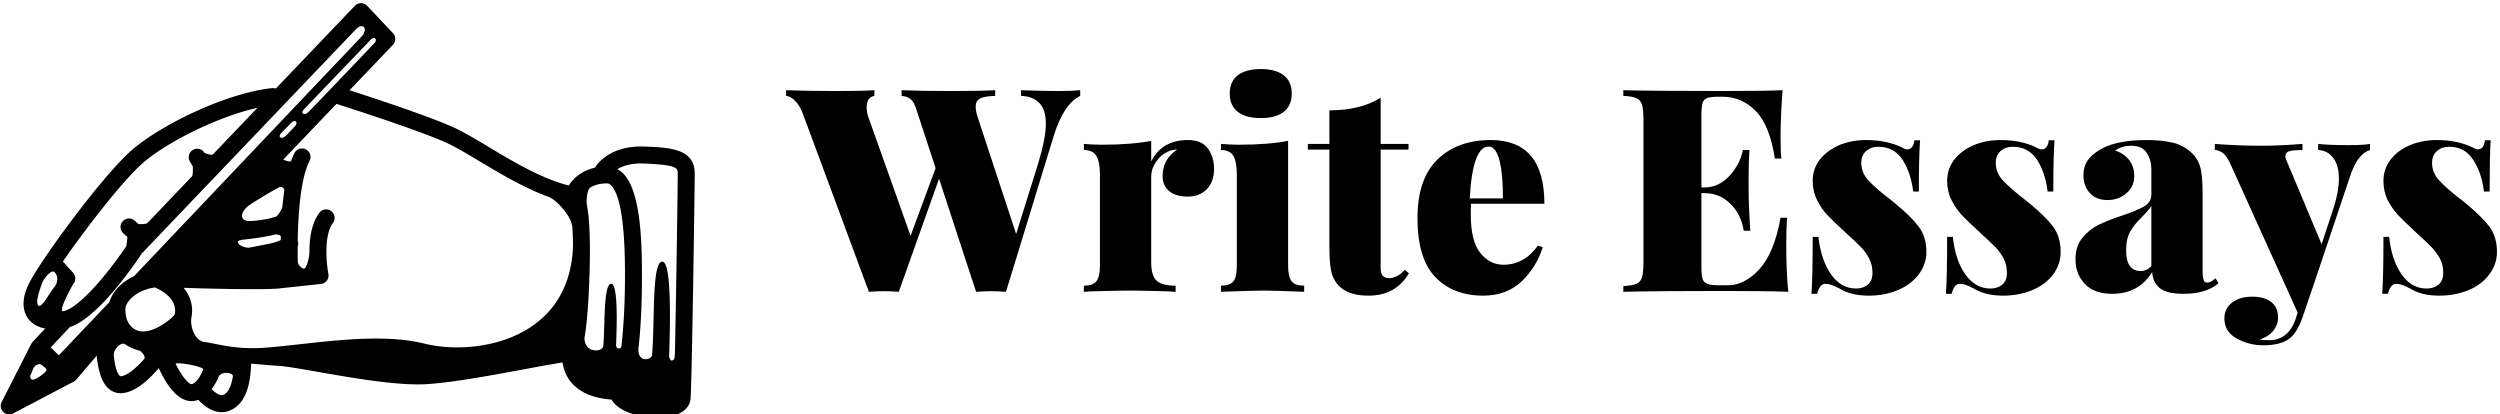 <svg data-v-423bf9ae="" xmlns="http://www.w3.org/2000/svg" viewBox="0 0 543 90" class="iconLeft"><!----><!----><!----><g data-v-423bf9ae="" id="ccc7a935-f278-4f69-b83d-b2132e91a16f" fill="black" transform="matrix(4.418,0,0,4.418,171.667,-3.557)"><path d="M13.17 5.28L13.17 5.28Q13.83 5.28 14.25 5.24L14.25 5.24L14.25 5.52L14.25 5.52Q13.43 5.92 12.95 7.48L12.95 7.48L10.60 15.15L10.60 15.15Q10.15 15.12 9.86 15.12L9.86 15.12L9.86 15.12Q9.58 15.12 9.13 15.15L9.13 15.15L7.31 9.59L5.33 15.15L5.33 15.15Q4.89 15.12 4.59 15.12L4.59 15.12L4.59 15.12Q4.31 15.12 3.86 15.15L3.86 15.15L0.62 6.41L0.62 6.41Q0.45 5.96 0.22 5.75L0.22 5.75L0.22 5.75Q0 5.53-0.21 5.52L-0.21 5.52L-0.21 5.24L-0.21 5.24Q0.80 5.28 2.27 5.28L2.27 5.28L2.27 5.28Q3.54 5.28 4.13 5.24L4.13 5.24L4.13 5.52L4.13 5.52Q3.75 5.59 3.75 6.08L3.75 6.08L3.75 6.08Q3.75 6.37 3.88 6.69L3.88 6.69L5.91 12.40L7.14 9.07L6.19 6.17L6.19 6.17Q6.08 5.82 5.91 5.68L5.91 5.68L5.91 5.68Q5.74 5.54 5.47 5.52L5.47 5.52L5.47 5.24L5.47 5.24Q6.41 5.28 7.90 5.28L7.90 5.28L7.90 5.28Q9.35 5.28 10.07 5.24L10.07 5.24L10.07 5.52L10.07 5.52Q9.56 5.53 9.34 5.64L9.34 5.64L9.34 5.64Q9.11 5.75 9.11 6.05L9.11 6.05L9.11 6.05Q9.11 6.31 9.25 6.69L9.25 6.69L11.10 12.31L12.18 8.85L12.18 8.85Q12.56 7.60 12.56 6.89L12.56 6.89L12.56 6.89Q12.56 6.19 12.24 5.87L12.24 5.87L12.24 5.87Q11.93 5.54 11.34 5.52L11.34 5.52L11.34 5.24L11.34 5.24Q12.39 5.28 13.17 5.28L13.17 5.28ZM19.54 7.69L19.54 7.69Q20.23 7.69 20.53 8.11L20.53 8.11L20.53 8.11Q20.83 8.53 20.83 9.10L20.83 9.10L20.83 9.10Q20.83 9.73 20.48 10.10L20.48 10.10L20.48 10.10Q20.12 10.47 19.54 10.47L19.54 10.47L19.54 10.47Q18.94 10.47 18.62 10.20L18.62 10.20L18.62 10.20Q18.30 9.93 18.30 9.46L18.30 9.46L18.30 9.46Q18.30 8.64 19.01 8.16L19.01 8.16L19.01 8.16Q18.76 8.16 18.56 8.26L18.56 8.26L18.56 8.26Q18.21 8.41 17.98 8.76L17.98 8.76L17.98 8.76Q17.74 9.10 17.74 9.51L17.74 9.51L17.74 13.71L17.74 13.71Q17.74 14.36 18.01 14.61L18.01 14.61L18.01 14.61Q18.28 14.85 18.94 14.85L18.94 14.85L18.94 15.15L18.94 15.15Q18.76 15.15 18.63 15.13L18.63 15.13L18.63 15.13Q17.16 15.09 16.67 15.09L16.67 15.09L16.67 15.09Q16.24 15.09 14.73 15.13L14.73 15.13L14.73 15.13Q14.62 15.15 14.43 15.15L14.43 15.15L14.43 14.85L14.43 14.85Q14.87 14.85 15.04 14.64L15.04 14.64L15.04 14.64Q15.22 14.42 15.22 13.85L15.22 13.85L15.22 9.41L15.22 9.41Q15.22 8.76 15.04 8.47L15.04 8.47L15.04 8.47Q14.87 8.18 14.43 8.18L14.43 8.18L14.43 7.88L14.43 7.88Q14.88 7.92 15.30 7.92L15.30 7.92L15.30 7.92Q16.76 7.92 17.74 7.73L17.74 7.73L17.74 8.74L17.74 8.74Q18.27 7.69 19.54 7.69L19.54 7.69ZM23.13 4.20L23.13 4.20Q23.86 4.20 24.26 4.51L24.26 4.51L24.26 4.51Q24.65 4.82 24.65 5.40L24.65 5.40L24.65 5.40Q24.65 5.99 24.26 6.30L24.26 6.30L24.26 6.30Q23.86 6.61 23.13 6.61L23.13 6.61L23.13 6.61Q22.39 6.61 21.99 6.30L21.99 6.30L21.99 6.30Q21.60 5.99 21.60 5.40L21.60 5.40L21.60 5.40Q21.60 4.82 21.99 4.51L21.99 4.51L21.99 4.51Q22.39 4.20 23.13 4.20L23.13 4.20ZM24.47 7.73L24.47 13.85L24.47 13.85Q24.47 14.42 24.65 14.64L24.65 14.64L24.65 14.64Q24.82 14.85 25.26 14.85L25.26 14.85L25.26 15.15L25.26 15.15Q23.74 15.09 23.27 15.09L23.27 15.09L23.27 15.09Q22.79 15.09 21.17 15.15L21.17 15.15L21.17 14.85L21.17 14.85Q21.60 14.85 21.78 14.64L21.78 14.64L21.78 14.64Q21.95 14.42 21.95 13.85L21.95 13.85L21.95 9.41L21.95 9.41Q21.95 8.76 21.78 8.47L21.78 8.47L21.78 8.47Q21.60 8.18 21.17 8.18L21.17 8.18L21.17 7.88L21.17 7.88Q21.62 7.92 22.04 7.92L22.04 7.92L22.04 7.92Q23.49 7.92 24.47 7.73L24.47 7.73ZM29.02 5.61L29.02 7.88L30.39 7.88L30.39 8.16L29.02 8.16L29.02 13.97L29.02 13.97Q29.02 14.25 29.12 14.36L29.12 14.36L29.12 14.36Q29.22 14.48 29.44 14.48L29.44 14.48L29.44 14.48Q29.61 14.48 29.82 14.38L29.82 14.38L29.82 14.38Q30.03 14.28 30.20 14.07L30.20 14.07L30.41 14.24L30.41 14.24Q29.76 15.34 28.42 15.34L28.42 15.34L28.42 15.34Q27.45 15.34 26.98 14.87L26.98 14.87L26.98 14.87Q26.68 14.57 26.59 14.14L26.59 14.14L26.59 14.14Q26.50 13.71 26.50 12.92L26.50 12.92L26.50 8.16L25.44 8.16L25.44 7.88L26.50 7.88L26.50 6.23L26.50 6.23Q27.26 6.23 27.87 6.08L27.87 6.08L27.87 6.08Q28.48 5.94 29.02 5.61L29.02 5.61ZM35.06 13.82L35.06 13.82Q36.08 13.82 36.75 12.88L36.75 12.88L36.99 12.96L36.99 12.96Q36.68 13.94 35.95 14.64L35.95 14.64L35.95 14.64Q35.21 15.34 34.06 15.34L34.06 15.34L34.06 15.34Q32.59 15.34 31.71 14.43L31.71 14.43L31.71 14.43Q30.83 13.52 30.83 11.52L30.83 11.52L30.83 11.52Q30.83 9.60 31.82 8.64L31.82 8.64L31.82 8.64Q32.80 7.69 34.43 7.69L34.43 7.69L34.43 7.69Q37.07 7.69 37.07 10.82L37.07 10.82L33.46 10.82L33.46 10.82Q33.45 10.99 33.45 11.33L33.45 11.33L33.45 11.33Q33.45 12.67 33.92 13.24L33.92 13.24L33.92 13.24Q34.38 13.82 35.06 13.82L35.06 13.82ZM34.33 8.01L34.33 8.01Q33.54 8.01 33.40 10.56L33.40 10.56L35.03 10.56L35.03 10.56Q35.04 9.44 34.87 8.72L34.87 8.72L34.87 8.72Q34.69 8.01 34.33 8.01L34.33 8.01ZM48.96 12.80L48.96 12.80Q48.96 14.22 49.06 15.15L49.06 15.15L49.06 15.15Q48.10 15.11 45.85 15.11L45.85 15.11L45.85 15.11Q42.57 15.11 40.95 15.15L40.95 15.15L40.95 14.87L40.95 14.87Q41.40 14.84 41.60 14.76L41.60 14.76L41.60 14.76Q41.80 14.67 41.87 14.43L41.87 14.43L41.87 14.43Q41.94 14.20 41.94 13.66L41.94 13.66L41.94 6.72L41.94 6.72Q41.94 6.19 41.87 5.95L41.87 5.95L41.87 5.95Q41.79 5.71 41.59 5.63L41.59 5.63L41.59 5.63Q41.40 5.54 40.95 5.52L40.95 5.52L40.95 5.24L40.95 5.24Q42.57 5.28 45.85 5.28L45.85 5.28L45.85 5.28Q47.91 5.28 48.78 5.24L48.78 5.24L48.78 5.24Q48.68 6.55 48.68 7.59L48.68 7.59L48.68 7.59Q48.68 8.23 48.72 8.60L48.72 8.60L48.40 8.60L48.40 8.60Q48.15 6.97 47.46 6.26L47.46 6.26L47.46 6.26Q46.77 5.56 45.82 5.56L45.82 5.56L45.64 5.56L45.64 5.56Q45.26 5.56 45.09 5.62L45.09 5.62L45.09 5.62Q44.91 5.68 44.85 5.86L44.85 5.86L44.85 5.86Q44.79 6.03 44.79 6.44L44.79 6.44L44.79 10.02L44.93 10.02L44.93 10.02Q45.65 10.02 46.17 9.45L46.17 9.45L46.17 9.45Q46.69 8.88 46.83 8.18L46.83 8.18L47.15 8.18L47.15 8.18Q47.11 8.76 47.11 9.49L47.11 9.49L47.11 10.16L47.11 10.16Q47.11 10.88 47.19 12.15L47.19 12.15L46.87 12.15L46.87 12.15Q46.75 11.35 46.22 10.83L46.22 10.83L46.22 10.83Q45.70 10.30 44.93 10.30L44.93 10.30L44.79 10.30L44.79 13.94L44.79 13.94Q44.79 14.35 44.85 14.53L44.85 14.53L44.85 14.53Q44.91 14.70 45.09 14.76L45.09 14.76L45.09 14.76Q45.26 14.83 45.64 14.83L45.64 14.83L46.10 14.83L46.10 14.83Q46.91 14.83 47.64 14.04L47.64 14.04L47.64 14.04Q48.37 13.24 48.68 11.51L48.68 11.51L49.00 11.51L49.00 11.51Q48.96 12.01 48.96 12.80L48.96 12.80ZM52.89 7.69L52.89 7.69Q53.44 7.69 53.92 7.80L53.92 7.80L53.92 7.80Q54.40 7.92 54.66 8.06L54.66 8.06L54.66 8.06Q54.81 8.15 54.91 8.15L54.91 8.15L54.91 8.15Q55.20 8.15 55.26 7.70L55.26 7.70L55.54 7.70L55.54 7.70Q55.48 8.43 55.48 10.22L55.48 10.22L55.20 10.22L55.20 10.22Q55.09 9.30 54.68 8.66L54.68 8.66L54.68 8.66Q54.26 8.02 53.48 8.02L53.48 8.02L53.48 8.02Q53.13 8.02 52.89 8.23L52.89 8.23L52.89 8.23Q52.65 8.44 52.65 8.81L52.65 8.81L52.65 8.81Q52.65 9.27 52.96 9.63L52.96 9.63L52.96 9.63Q53.27 9.98 53.93 10.50L53.93 10.50L53.93 10.50Q53.96 10.51 54.33 10.82L54.33 10.82L54.33 10.82Q55.12 11.47 55.48 11.96L55.48 11.96L55.48 11.96Q55.85 12.46 55.85 13.19L55.85 13.19L55.85 13.19Q55.85 13.80 55.47 14.30L55.47 14.30L55.47 14.30Q55.09 14.80 54.44 15.07L54.44 15.07L54.44 15.07Q53.79 15.34 53.02 15.34L53.02 15.34L53.02 15.34Q52.14 15.34 51.58 14.99L51.58 14.99L51.58 14.99Q51.34 14.87 51.18 14.81L51.18 14.81L51.18 14.81Q51.03 14.76 50.88 14.76L50.88 14.76L50.88 14.76Q50.61 14.76 50.48 15.25L50.48 15.25L50.20 15.25L50.20 15.25Q50.26 14.45 50.26 12.45L50.26 12.45L50.54 12.45L50.54 12.45Q50.67 13.59 51.16 14.29L51.16 14.29L51.16 14.29Q51.65 14.99 52.39 14.99L52.39 14.99L52.39 14.99Q52.74 14.99 52.97 14.80L52.97 14.80L52.97 14.80Q53.20 14.60 53.20 14.22L53.20 14.22L53.20 14.22Q53.20 13.83 53.04 13.52L53.04 13.52L53.04 13.52Q52.88 13.22 52.65 12.97L52.65 12.97L52.65 12.97Q52.42 12.73 51.90 12.26L51.90 12.26L51.90 12.26Q51.31 11.72 51.00 11.40L51.00 11.40L51.00 11.40Q50.69 11.07 50.48 10.65L50.48 10.65L50.48 10.65Q50.26 10.22 50.26 9.70L50.26 9.70L50.26 9.70Q50.26 9.10 50.62 8.64L50.62 8.64L50.62 8.64Q50.99 8.18 51.59 7.93L51.59 7.93L51.59 7.93Q52.19 7.69 52.89 7.69L52.89 7.69ZM59.50 7.69L59.50 7.69Q60.05 7.69 60.53 7.80L60.53 7.80L60.53 7.80Q61.01 7.92 61.26 8.06L61.26 8.06L61.26 8.06Q61.42 8.15 61.52 8.15L61.52 8.15L61.52 8.15Q61.81 8.15 61.87 7.70L61.87 7.70L62.15 7.70L62.15 7.70Q62.09 8.43 62.09 10.22L62.09 10.22L61.81 10.22L61.81 10.22Q61.70 9.30 61.29 8.66L61.29 8.66L61.29 8.66Q60.87 8.02 60.09 8.02L60.09 8.02L60.09 8.02Q59.74 8.02 59.50 8.23L59.50 8.23L59.50 8.23Q59.26 8.44 59.26 8.81L59.26 8.81L59.26 8.81Q59.26 9.27 59.57 9.63L59.57 9.63L59.57 9.63Q59.88 9.98 60.54 10.50L60.54 10.50L60.54 10.50Q60.56 10.51 60.94 10.82L60.94 10.82L60.94 10.82Q61.73 11.47 62.09 11.96L62.09 11.96L62.09 11.96Q62.45 12.46 62.45 13.19L62.45 13.19L62.45 13.19Q62.45 13.80 62.08 14.30L62.08 14.30L62.08 14.30Q61.70 14.80 61.05 15.07L61.05 15.07L61.05 15.07Q60.40 15.34 59.63 15.34L59.63 15.34L59.63 15.34Q58.74 15.34 58.18 14.99L58.18 14.99L58.18 14.99Q57.95 14.87 57.79 14.81L57.79 14.81L57.79 14.81Q57.64 14.76 57.48 14.76L57.48 14.76L57.48 14.76Q57.22 14.76 57.09 15.25L57.09 15.25L56.81 15.25L56.81 15.25Q56.87 14.45 56.87 12.45L56.87 12.45L57.15 12.45L57.15 12.45Q57.27 13.59 57.76 14.29L57.76 14.29L57.76 14.29Q58.25 14.99 59.00 14.99L59.00 14.99L59.00 14.99Q59.35 14.99 59.58 14.80L59.58 14.80L59.58 14.80Q59.81 14.60 59.81 14.22L59.81 14.22L59.81 14.22Q59.81 13.83 59.65 13.52L59.65 13.52L59.65 13.52Q59.49 13.22 59.26 12.97L59.26 12.97L59.26 12.97Q59.02 12.73 58.51 12.26L58.51 12.26L58.51 12.26Q57.92 11.72 57.61 11.40L57.61 11.40L57.61 11.40Q57.30 11.07 57.09 10.65L57.09 10.65L57.09 10.65Q56.87 10.22 56.87 9.70L56.87 9.70L56.87 9.70Q56.87 9.10 57.23 8.64L57.23 8.64L57.23 8.64Q57.60 8.18 58.20 7.93L58.20 7.93L58.20 7.93Q58.80 7.69 59.50 7.69L59.50 7.69ZM64.99 15.25L64.99 15.25Q64.09 15.25 63.64 14.76L63.64 14.76L63.64 14.76Q63.18 14.28 63.18 13.55L63.18 13.55L63.18 13.55Q63.18 12.92 63.51 12.51L63.51 12.51L63.51 12.51Q63.84 12.10 64.29 11.87L64.29 11.87L64.29 11.87Q64.74 11.65 65.45 11.41L65.45 11.41L65.45 11.41Q66.21 11.16 66.56 10.95L66.56 10.95L66.56 10.95Q66.91 10.74 66.91 10.36L66.91 10.36L66.91 9.11L66.91 9.11Q66.91 8.67 66.68 8.32L66.68 8.32L66.68 8.32Q66.46 7.97 65.91 7.97L65.91 7.97L65.91 7.97Q65.48 7.97 65.13 8.20L65.13 8.20L65.13 8.20Q65.60 8.37 65.84 8.70L65.84 8.70L65.84 8.70Q66.07 9.03 66.07 9.44L66.07 9.44L66.07 9.44Q66.07 9.98 65.68 10.31L65.68 10.31L65.68 10.31Q65.30 10.64 64.75 10.64L64.75 10.64L64.75 10.64Q64.20 10.64 63.89 10.30L63.89 10.30L63.89 10.30Q63.57 9.95 63.57 9.42L63.57 9.42L63.57 9.42Q63.57 9.00 63.78 8.69L63.78 8.69L63.78 8.69Q63.99 8.39 64.44 8.13L64.44 8.13L64.44 8.13Q65.23 7.69 66.68 7.69L66.68 7.69L66.68 7.69Q67.45 7.69 68.01 7.83L68.01 7.83L68.01 7.83Q68.57 7.98 68.96 8.39L68.96 8.39L68.96 8.39Q69.24 8.68 69.34 9.12L69.34 9.12L69.34 9.12Q69.43 9.56 69.43 10.35L69.43 10.35L69.43 14.10L69.43 14.10Q69.43 14.45 69.48 14.57L69.48 14.57L69.48 14.57Q69.52 14.70 69.65 14.70L69.65 14.70L69.65 14.70Q69.75 14.70 69.86 14.64L69.86 14.64L69.86 14.64Q69.97 14.57 70.07 14.49L70.07 14.49L70.21 14.73L70.21 14.73Q69.61 15.25 68.49 15.25L68.49 15.25L68.49 15.25Q67.65 15.25 67.31 14.96L67.31 14.96L67.31 14.96Q66.98 14.67 66.95 14.18L66.95 14.18L66.95 14.18Q66.29 15.25 64.99 15.25L64.99 15.25ZM66.39 14.13L66.39 14.13Q66.68 14.13 66.91 13.89L66.91 13.89L66.91 10.93L66.91 10.93Q66.78 11.14 66.44 11.48L66.44 11.48L66.44 11.48Q66.07 11.84 65.87 12.19L65.87 12.19L65.87 12.19Q65.67 12.53 65.67 13.12L65.67 13.12L65.67 13.12Q65.67 14.13 66.39 14.13L66.39 14.13ZM76.58 7.94L76.58 7.94Q77.38 7.94 77.66 7.88L77.66 7.88L77.66 8.18L77.66 8.18Q77.36 8.27 77.12 8.58L77.12 8.58L77.12 8.58Q76.87 8.89 76.66 9.53L76.66 9.53L74.91 14.74L74.33 16.44L74.33 16.44Q74.07 17.16 73.71 17.44L73.71 17.44L73.71 17.44Q73.28 17.78 72.41 17.78L72.41 17.78L72.41 17.78Q71.71 17.78 71.11 17.45L71.11 17.45L71.11 17.45Q70.50 17.12 70.50 16.46L70.50 16.46L70.50 16.46Q70.50 15.97 70.88 15.68L70.88 15.68L70.88 15.68Q71.26 15.39 71.88 15.39L71.88 15.39L71.88 15.39Q72.46 15.39 72.80 15.65L72.80 15.65L72.80 15.65Q73.14 15.92 73.14 16.42L73.14 16.42L73.14 16.42Q73.14 16.76 72.91 17.06L72.91 17.06L72.91 17.06Q72.67 17.36 72.23 17.50L72.23 17.50L72.23 17.50Q72.37 17.53 72.70 17.53L72.70 17.53L72.70 17.53Q73.67 17.53 74.03 16.41L74.03 16.41L74.10 16.17L70.84 8.96L70.84 8.96Q70.63 8.48 70.43 8.33L70.43 8.33L70.43 8.33Q70.22 8.18 70.03 8.18L70.03 8.18L70.03 7.88L70.03 7.88Q71.15 7.97 72.31 7.97L72.31 7.97L72.31 7.97Q73.22 7.97 74.34 7.88L74.34 7.88L74.34 8.18L74.34 8.18Q73.93 8.18 73.72 8.23L73.72 8.23L73.72 8.23Q73.50 8.29 73.50 8.48L73.50 8.48L73.50 8.48Q73.50 8.60 73.56 8.71L73.56 8.71L75.28 12.81L75.87 11.02L75.87 11.02Q76.13 10.21 76.13 9.59L76.13 9.59L76.13 9.59Q76.13 8.93 75.85 8.57L75.85 8.57L75.85 8.57Q75.57 8.20 75.11 8.18L75.11 8.18L75.11 7.88L75.11 7.88Q75.63 7.94 76.58 7.94L76.58 7.94ZM80.95 7.69L80.95 7.69Q81.49 7.69 81.98 7.80L81.98 7.80L81.98 7.80Q82.46 7.92 82.71 8.06L82.71 8.06L82.71 8.06Q82.87 8.15 82.96 8.15L82.96 8.15L82.96 8.15Q83.26 8.15 83.31 7.70L83.31 7.70L83.59 7.70L83.59 7.70Q83.54 8.43 83.54 10.22L83.54 10.22L83.26 10.22L83.26 10.22Q83.15 9.30 82.73 8.66L82.73 8.66L82.73 8.66Q82.32 8.02 81.54 8.02L81.54 8.02L81.54 8.02Q81.19 8.02 80.95 8.23L80.95 8.23L80.95 8.23Q80.71 8.44 80.71 8.81L80.71 8.81L80.71 8.81Q80.71 9.27 81.02 9.63L81.02 9.63L81.02 9.63Q81.33 9.98 81.98 10.50L81.98 10.50L81.98 10.50Q82.01 10.51 82.39 10.82L82.39 10.82L82.39 10.82Q83.17 11.47 83.54 11.96L83.54 11.96L83.54 11.96Q83.90 12.46 83.90 13.19L83.90 13.19L83.90 13.19Q83.90 13.80 83.52 14.30L83.52 14.30L83.52 14.30Q83.15 14.80 82.50 15.07L82.50 15.07L82.50 15.07Q81.84 15.34 81.07 15.34L81.07 15.34L81.07 15.34Q80.19 15.34 79.63 14.99L79.63 14.99L79.63 14.99Q79.39 14.87 79.24 14.81L79.24 14.81L79.24 14.81Q79.09 14.76 78.93 14.76L78.93 14.76L78.93 14.76Q78.67 14.76 78.54 15.25L78.54 15.25L78.26 15.25L78.26 15.25Q78.32 14.45 78.32 12.45L78.32 12.45L78.60 12.45L78.60 12.45Q78.72 13.59 79.21 14.29L79.21 14.29L79.21 14.29Q79.70 14.99 80.44 14.99L80.44 14.99L80.44 14.99Q80.79 14.99 81.03 14.80L81.03 14.80L81.03 14.80Q81.26 14.60 81.26 14.22L81.26 14.22L81.26 14.22Q81.26 13.83 81.10 13.52L81.10 13.52L81.10 13.52Q80.93 13.22 80.70 12.97L80.70 12.97L80.70 12.97Q80.47 12.73 79.95 12.26L79.95 12.26L79.95 12.26Q79.37 11.72 79.06 11.40L79.06 11.40L79.06 11.40Q78.75 11.07 78.53 10.65L78.53 10.65L78.53 10.65Q78.32 10.22 78.32 9.70L78.32 9.70L78.32 9.70Q78.32 9.10 78.68 8.64L78.68 8.64L78.68 8.64Q79.04 8.18 79.65 7.93L79.65 7.93L79.65 7.93Q80.25 7.69 80.95 7.69L80.95 7.69Z"></path></g><!----><g data-v-423bf9ae="" id="4e564a87-6530-4081-aa74-064deae7fc77" transform="matrix(1.876,0,0,1.876,-17.715,-41.874)" stroke="none" fill="black"><path d="M83.999 39.287c-4.099-.151-5.581 2.286-5.643 2.39-.011.019-.018.04-.027.06-1.663.365-2.575 1.341-3.036 2.059-3.095-.76-6.528-2.814-9.326-4.491-1.447-.867-2.697-1.616-3.774-2.126-2.703-1.28-9.516-3.519-12.283-4.41l5.024-5.258a.984.984 0 0 0 .004-1.354l-2.984-3.16a.987.987 0 0 0-.712-.31c-.27 0-.526.11-.713.304l-9.156 9.587a.97.97 0 0 0-.417-.054c-5.297.548-13.001 4.287-16.352 7.265-3.216 2.858-9.778 11.692-11.617 15.005-1.33 2.393-.743 3.804-.272 4.431.442.594 1.119.972 1.957 1.134l-1.447 1.542c-.006.007-.01.017-.017.024a.965.965 0 0 0-.124.176c-.005.01-.014.016-.019.026L9.634 68.87a.983.983 0 0 0 1.333 1.316l7.021-3.687a.992.992 0 0 0 .292-.232l2.359-2.766c.13 1.383.465 2.921 1.283 3.723.458.45 1.03.663 1.654.614 1.583-.122 3.154-1.603 4.248-2.905.805 1.783 2.333 4.305 4.362 3.752.075-.021.142-.053.214-.078.648.704 2.008 1.859 3.56 1.279 2.063-.774 2.49-3.326 2.557-5.462 1.368.121 2.505.213 3.182.255.896.056 2.611.355 4.596.705 4.174.73 9.367 1.641 12.739 1.401 3.074-.221 7.251-.996 10.938-1.682 1.697-.315 3.318-.616 4.609-.819a4.49 4.49 0 0 0 .924 2.217c.973 1.229 2.574 1.927 4.748 2.085.699 1.248 2.679 1.928 4.666 2.054 2.624.166 4.337-.657 4.472-2.15.167-1.843.487-24.765.487-26.094-.001-2.892-2.988-3.002-5.879-3.109zM52.376 26.906c.431-.453.836.005.386.444-.279.271-7.408 7.795-7.717 8.038-.308.243-.506.1-.551.057-.047-.046-.074-.215.114-.433.189-.22 7.338-7.652 7.768-8.106zM17.911 53.912l-1.185-1.316c2.684-3.888 6.9-9.307 9.183-11.336 2.682-2.385 8.639-5.407 13.34-6.458l-5.134 5.375c-.185.194-.993-.157-.993-.157a.983.983 0 0 0-1.686 1.013l.326.543s.061 1.004-.104 1.177l-5.123 5.364c-.2.208-1.056.148-1.056.148l-.447-.399a.983.983 0 0 0-1.305 1.471l.465.413s-.077.991-.152 1.103c-1.878 2.808-5.311 7.07-7.247 7.499-.757.169 1.1-3.103 1.1-3.103a.986.986 0 0 0 .018-1.337zm-4.063 3.735c-.395-.468.575-2.802.575-2.802s.86-1.364 1.292-1.042c.432.323.538 1.149-.036 1.832-.574.684-1.436 2.48-1.831 2.012zm-.594 8.629c-.375-.009-.293-.419-.293-.419-.008-.009-.019-.016-.024-.025.215-.422.187-.491.446-1.001.215-.323.686-.372.686-.372s.829.484.753.734c-.075.249-1.194 1.092-1.568 1.083zm3.001-2.817l-.938-.914 2.218-2.362c3.337-1.076 7.647-7.487 8.318-8.509l24.822-25.988c.278-.292.673-.465.896-.231.329.415-.188 1.014-.188 1.014l-26.427 27.83a6.189 6.189 0 0 0-1.635 1.096c-.612.579-1.017 1.234-1.206 1.895l-5.86 6.169zm25.099-16.041c-.939.297-1.969.438-2.926.496-1.208.073-1.426-1.043.206-2.062 1.144-.715 2.345-1.44 3.116-1.841.327-.169.639.15.606.384a34.8 34.8 0 0 0-.211 1.812c-.029.315-.545 1.134-.791 1.211zm.603 2.286c-.004.14-.008.276-.01.412a2.773 2.773 0 0 1-.372.158c-.585.208-1.422.365-2.05.48l-1.139.223c-.753.169-2.235-.746-.813-.905 1.176-.13 2.555-.311 3.704-.591.241-.06.682.086.68.223zm-.095-11.512c-.047-.046-.074-.214.114-.433.189-.219.783-.789 1.213-1.243.43-.452.835.005.385.444-.28.271-.852.933-1.162 1.176-.308.243-.505.1-.55.056zM26.145 63.873c-.915 1.049-1.956 1.948-2.72 2.006-.04.003-.064.006-.126-.057-.358-.351-.573-1.285-.681-2.319-.08-.751.861-1.646 1.324-1.324.462.323 1 .566 1.603.719.277.069.812.731.6.975zm3.536-5.177c-.058.315-3.771 3.572-5.343 1.043-.341-.549-.381-1.2-.381-1.658 0-.281.188-.762.717-1.263.678-.642 1.642-1.065 2.701-1.216.544.224 2.647 1.213 2.306 3.094zm1.988 8.092c-.353.098-1.171-.895-1.883-2.32-.155-.312 3.34.27 3.179.653-.351.833-.806 1.534-1.296 1.667zm3.6 1.258c-.363.136-.919-.264-1.322-.666a7.09 7.09 0 0 0 .818-1.449c.281-.653 1.718-.505 1.64-.024-.196 1.197-.578 1.929-1.136 2.139zm40.497-16.798c-.677 10.719-11.65 12.235-17.118 10.869-5.587-1.396-12.984.033-18.406.453-3.652.282-5.76-.503-7.099-.645-1.085-.115-1.738-1.725-1.529-2.878.255-1.399-.203-2.534-.915-3.404 3.797.136 9.453.232 10.983.081l4.926-.529a.98.98 0 0 0 .856-1.162c-.22-1.152-.554-4.461.523-5.897a.981.981 0 0 0-.197-1.375.98.98 0 0 0-1.375.197c-.911 1.215-1.148 2.993-1.148 4.511 0 .714-.35 1.931-.617 1.959-.226.023-.724-.453-.73-.79a72.7 72.7 0 0 1-.014-1.77.969.969 0 0 0 .006-.661c.045-3.078.317-7.162 1.359-9.244a.983.983 0 1 0-1.757-.879 7.625 7.625 0 0 0-.365.865c-.073.203-.919-.141-.919-.141l6.171-6.461c1.604.513 10.014 3.215 12.952 4.606.989.469 2.26 1.23 3.605 2.036 2.396 1.434 5.236 3.127 8.052 4.146.774.279 2.637 2.184 2.702 3.545.037.774.111 1.647.054 2.568zm6.035 3.175c0 2.911-.155 5.735-.406 7.944-.056.493-.643.309-.627-.042.114-2.59.212-7.139-.548-7.146-.906-.01-.721 4.383-.92 7.146-.018.248-.327.701-1.203.526-.819-.164-1.042-1.075-.97-1.496.261-1.527.473-3.913.578-7.647.106-3.884-.04-6.202-.302-7.594-.117-.612.019-1.862.405-2.092.447-.267 1.068-.469 1.924-.469.108 0 .259.026.457.223 1.069 1.073 1.613 4.53 1.613 10.279.001.038-.001.368-.001.368zm5.787 8.598c-.009.429-.014 1.032-.315 1.02-.108.146-.371-.207-.359-.549.121-3.578.313-10.972-.811-10.878-1.222.101-.826 6.994-1.167 10.822-.032.352-.599.522-.885.465-.584-.117-.751-.72-.683-1.314.341-2.934.399-6.256.399-8.163v-.25c.006-4.461-.238-9.833-2.188-11.785a2.843 2.843 0 0 0-.657-.482c.607-.364 1.568-.708 3.004-.655 3.984.147 3.984.544 3.984 1.146.001 1.48-.171 13.453-.322 20.623z"></path></g><!----></svg>